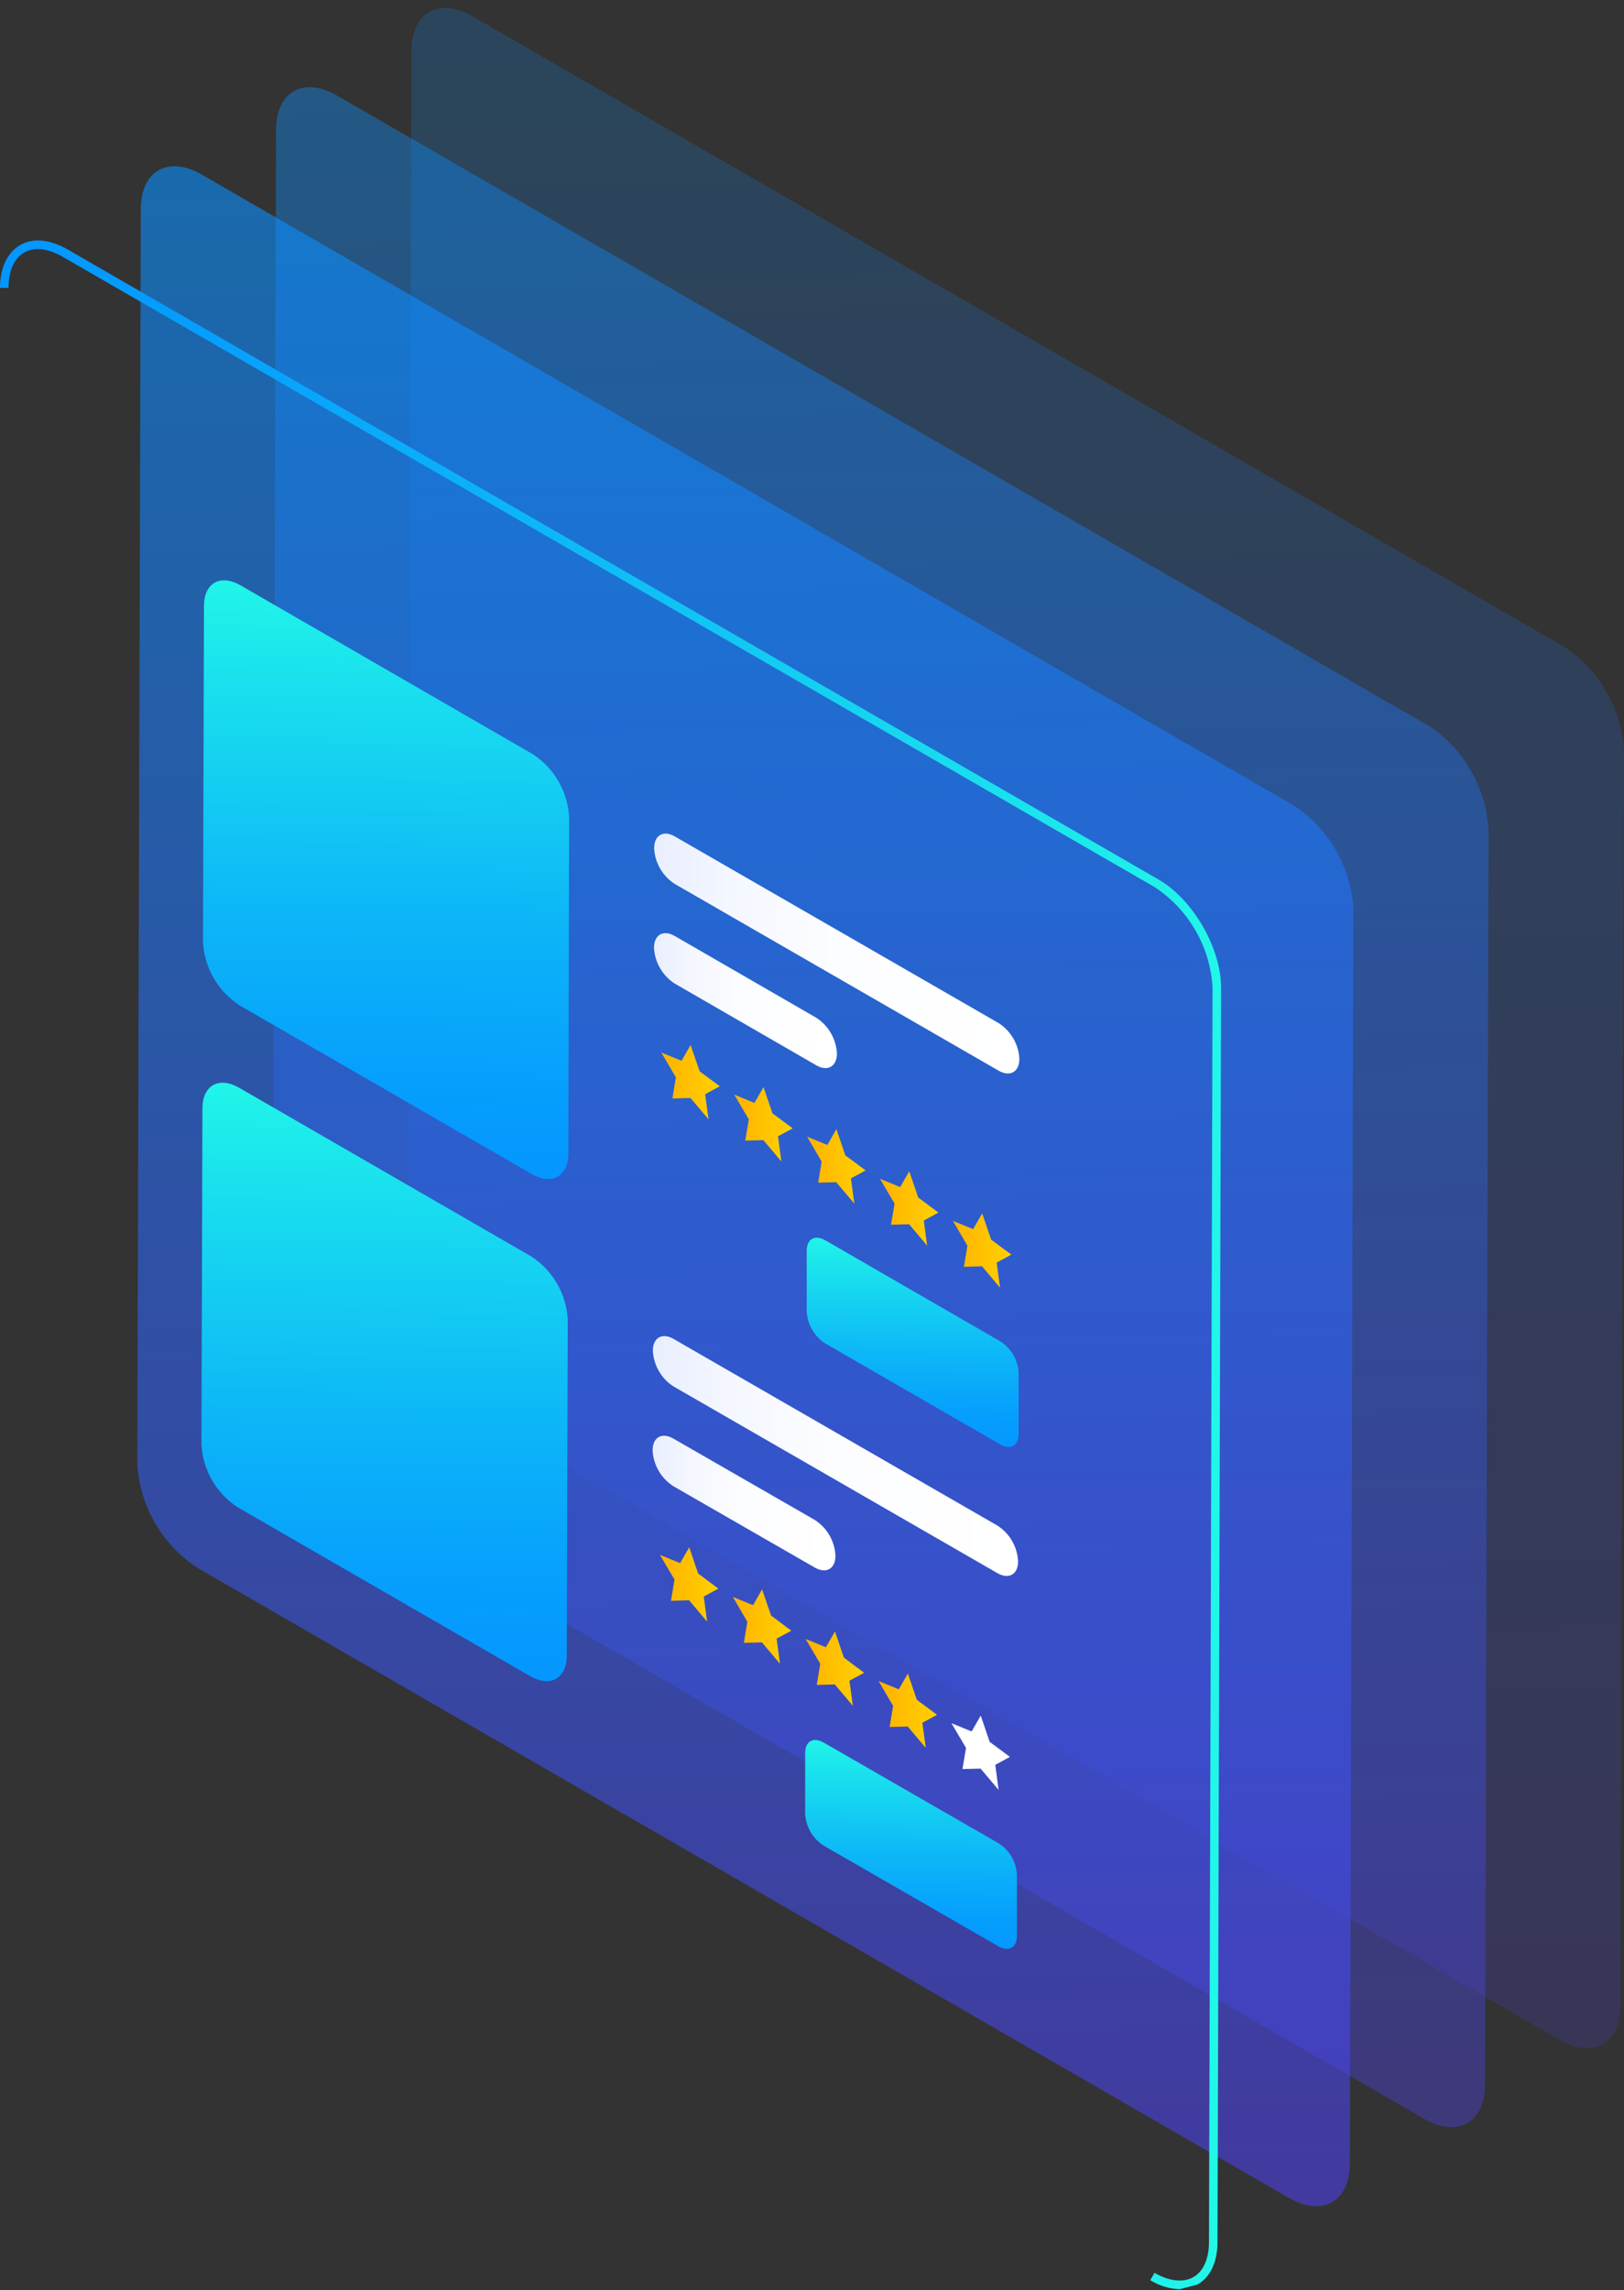<svg xmlns="http://www.w3.org/2000/svg" xmlns:xlink="http://www.w3.org/1999/xlink" width="200" height="282" viewBox="0 0 200 282" fill="none"><rect x="0" y="0" width="200" height="282" fill="#333333" stroke="none"/><g opacity="1"  transform="translate(0 0)  rotate(0)"><path id="Path" fill-rule="evenodd" fill="url(#linear_0)" opacity="0.2" d="M50.67 6.28L50.24 160.7C50.51 165.95 53.28 170.72 57.68 173.58L192.06 251.19C196.2 253.58 199.55 251.67 199.57 246.92L200 92.51C199.72 87.26 196.96 82.481 192.56 79.621L58.18 2.01C54.04 -0.38 50.69 1.53 50.67 6.28Z"></path><g opacity="0.4"  transform="translate(33 10)  rotate(0)"><path id="Path" fill-rule="evenodd" fill="url(#linear_1)" opacity="1" d="M0.99 6.015L0.56 160.415C0.83 165.665 3.6 170.465 8 173.355L142.38 250.925C146.52 253.315 149.86 251.405 149.89 246.655L150.32 92.235C150.04 87.005 147.28 82.205 142.88 79.345L8.5 1.765C4.38 -0.625 0.99 1.285 0.99 6.015Z"></path></g><g opacity="0.6"  transform="translate(16 20)  rotate(0)"><path id="Path" fill-rule="evenodd" fill="url(#linear_2)" opacity="1" d="M1.34 5.771L0.91 160.201C1.18 165.421 3.95 170.221 8.35 173.091L142.73 250.661C146.87 253.051 150.22 251.141 150.24 246.391L150.67 91.991C150.4 86.771 147.63 81.971 143.23 79.131L8.85 1.501C4.71 -0.889 1.36 1.021 1.34 5.771Z"></path></g><path id="Path" fill-rule="evenodd" fill="url(#linear_3)" opacity="1" d="M141.66 280.794C142.76 281.474 144 281.854 145.28 281.904L147.48 281.324C149.06 280.414 149.93 278.574 149.94 276.074L150.38 121.644C150.38 116.754 146.94 110.774 142.67 108.304L8.29 30.694C6.11 29.464 4 29.264 2.45 30.194C0.9 31.104 0 32.994 0 35.444L1.05 35.444C1.05 33.344 1.74 31.804 2.98 31.104C4.23 30.394 5.92 30.574 7.74 31.634L142.15 109.214C146.39 111.984 149.06 116.604 149.33 121.644L148.89 276.074C148.89 278.164 148.2 279.704 146.97 280.414C145.72 281.114 144.02 280.944 142.18 279.884L141.66 280.794Z"></path><path id="Path" fill-rule="evenodd" fill="url(#linear_4)" opacity="1" d="M29.63 72.083C27.12 70.653 25.12 71.783 25.12 74.643L25 115.993C25.16 119.163 26.83 122.053 29.48 123.793L65.48 144.573C68 146.003 70 144.853 70 142.003L70.09 100.643C69.92 97.483 68.26 94.593 65.61 92.873L29.63 72.083Z"></path><path id="Path" fill-rule="evenodd" fill="url(#linear_5)" opacity="1" d="M92.22 137.85L91.78 140.46L94.01 140.4L96.23 143.03L95.81 139.93L97.62 138.95L95.13 137.1L94.03 133.87L92.91 135.82L90.42 134.79L92.22 137.85Z"></path><path id="Path" fill-rule="evenodd" fill="url(#linear_6)" opacity="1" d="M88.64 133.77L86.16 131.92L85.05 128.69L83.93 130.63L81.44 129.61L83.24 132.67L82.81 135.27L85.03 135.21L87.26 137.84L86.84 134.75L88.64 133.77Z"></path><path id="Path" fill-rule="evenodd" fill="url(#linear_7)" opacity="1" d="M83.09 115.262C81.69 114.452 80.54 115.102 80.54 116.722C80.64 118.502 81.58 120.142 83.08 121.112L100.52 131.182C101.92 131.992 103.07 131.342 103.07 129.722C102.97 127.932 102.03 126.302 100.53 125.332L83.09 115.262Z"></path><path id="Path" fill-rule="evenodd" fill="url(#linear_8)" opacity="1" d="M83.11 103.007C81.7 102.187 80.56 102.847 80.56 104.457C80.65 106.247 81.59 107.877 83.09 108.847L122.98 131.847C124.39 132.657 125.54 131.997 125.54 130.387C125.45 128.607 124.5 126.977 123 125.997L83.11 103.007Z"></path><path id="Path" fill-rule="evenodd" fill="url(#linear_9)" opacity="1" d="M105.21 148.21L104.79 145.11L106.6 144.13L104.11 142.28L103 139.05L101.89 141L99.4 139.98L101.19 143.04L100.76 145.64L102.98 145.58L105.21 148.21Z"></path><path id="Path" fill-rule="evenodd" fill="url(#linear_10)" opacity="1" d="M115.57 149.32L113.08 147.47L111.98 144.23L110.86 146.18L108.37 145.16L110.17 148.22L109.73 150.82L111.96 150.76L114.18 153.39L113.77 150.3L115.57 149.32Z"></path><path id="Path" fill-rule="evenodd" fill="url(#linear_11)" opacity="1" d="M83.07 194.52L82.63 197.13L84.86 197.06L87.08 199.69L86.67 196.6L88.47 195.63L85.98 193.77L84.88 190.54L83.76 192.49L81.27 191.47L83.07 194.52Z"></path><path id="Path" fill-rule="evenodd" fill="url(#linear_12)" opacity="1" d="M93.85 195.72L92.74 197.67L90.25 196.65L92.04 199.71L91.61 202.31L93.83 202.25L96.06 204.88L95.64 201.78L97.45 200.81L94.96 198.95L93.85 195.72Z"></path><path id="Path" fill-rule="evenodd" fill="url(#linear_13)" opacity="1" d="M82.92 177.152C81.51 176.342 80.37 176.992 80.37 178.612C80.46 180.392 81.4 182.022 82.9 183.002L100.34 193.032C101.75 193.842 102.89 193.192 102.89 191.572C102.8 189.782 101.86 188.152 100.36 187.182L82.92 177.152Z"></path><path id="Path" fill-rule="evenodd" fill="url(#linear_14)" opacity="1" d="M82.95 164.882C81.55 164.072 80.4 164.722 80.4 166.342C80.5 168.122 81.43 169.752 82.93 170.722L122.83 193.722C124.24 194.532 125.38 193.882 125.38 192.272C125.29 190.482 124.35 188.842 122.84 187.872L82.95 164.882Z"></path><path id="Path" fill-rule="evenodd" fill="url(#linear_15)" opacity="1" d="M101.6 152.715C100.35 152.015 99.35 152.575 99.35 154.015L99.35 161.515C99.44 163.095 100.28 164.545 101.6 165.415L123.19 177.885C124.45 178.585 125.45 178.025 125.45 176.585L125.45 169.075C125.37 167.495 124.53 166.045 123.2 165.185L101.6 152.715Z"></path><path id="Path" fill-rule="evenodd" fill="url(#linear_16)" opacity="1" d="M123.16 158.57L122.74 155.48L124.55 154.5L122.06 152.65L120.96 149.42L119.84 151.36L117.35 150.34L119.14 153.4L118.71 156L120.94 155.94L123.16 158.57Z"></path><path id="Path" fill-rule="evenodd" fill="url(#linear_17)" opacity="1" d="M29.44 133.945C26.93 132.515 24.93 133.665 24.93 136.515L24.81 177.865C24.97 181.025 26.64 183.905 29.29 185.625L65.29 206.405C67.8 207.835 69.8 206.705 69.8 203.845L69.92 162.485C69.75 159.335 68.08 156.445 65.43 154.725L29.44 133.945Z"></path><path id="Path" fill-rule="evenodd" fill="url(#linear_18)" opacity="1" d="M102.81 207.43L105.03 210.06L104.61 206.97L106.42 205.99L103.93 204.13L102.83 200.91L101.71 202.85L99.22 201.83L101.02 204.89L100.58 207.49L102.81 207.43Z"></path><path id="Path" fill-rule="evenodd" style="fill:#FFFFFF" opacity="1" d="M118.53 217.85L120.76 217.79L122.98 220.42L122.57 217.33L124.37 216.35L121.88 214.5L120.78 211.27L119.66 213.22L117.17 212.2L118.97 215.25L118.53 217.85Z"></path><path id="Path" fill-rule="evenodd" fill="url(#linear_19)" opacity="1" d="M101.42 214.579C100.16 213.859 99.16 214.429 99.16 215.859L99.16 223.379C99.25 224.959 100.08 226.389 101.4 227.259L122.98 239.689C124.24 240.409 125.24 239.829 125.24 238.409L125.24 230.879C125.16 229.299 124.33 227.859 123 226.999L101.42 214.579Z"></path><path id="Path" fill-rule="evenodd" fill="url(#linear_20)" opacity="1" d="M113.59 212.15L115.4 211.17L112.91 209.32L111.81 206.09L110.69 208.03L108.2 207.01L109.99 210.07L109.56 212.67L111.79 212.61L114.01 215.24L113.59 212.15Z"></path></g><defs><linearGradient id="linear_0" x1="50%" y1="0.008%" x2="51%" y2="99.998%" gradientUnits="objectBoundingBox"><stop offset="0" stop-color="#0990FD" stop-opacity="1" /><stop offset="1" stop-color="#4C40E7" stop-opacity="1" /></linearGradient><linearGradient id="linear_1" x1="50.013%" y1="0.002%" x2="51.013%" y2="100%" gradientUnits="objectBoundingBox"><stop offset="0" stop-color="#0990FD" stop-opacity="1" /><stop offset="1" stop-color="#4C40E7" stop-opacity="1" /></linearGradient><linearGradient id="linear_2" x1="50%" y1="-0%" x2="51%" y2="99.998%" gradientUnits="objectBoundingBox"><stop offset="0" stop-color="#0990FD" stop-opacity="1" /><stop offset="1" stop-color="#4C40E7" stop-opacity="1" /></linearGradient><linearGradient id="linear_3" x1="0%" y1="50.001%" x2="100%" y2="50.001%" gradientUnits="objectBoundingBox"><stop offset="0" stop-color="#0396FF" stop-opacity="1" /><stop offset="0.17" stop-color="#069FFD" stop-opacity="1" /><stop offset="0.45" stop-color="#0DB7F7" stop-opacity="1" /><stop offset="0.81" stop-color="#19DFEE" stop-opacity="1" /><stop offset="1" stop-color="#21F7E8" stop-opacity="1" /></linearGradient><linearGradient id="linear_4" x1="49.989%" y1="99.994%" x2="50.989%" y2="0.022%" gradientUnits="objectBoundingBox"><stop offset="0" stop-color="#0396FF" stop-opacity="1" /><stop offset="0.17" stop-color="#069FFD" stop-opacity="1" /><stop offset="0.45" stop-color="#0DB7F7" stop-opacity="1" /><stop offset="0.81" stop-color="#19DFEE" stop-opacity="1" /><stop offset="1" stop-color="#21F7E8" stop-opacity="1" /></linearGradient><linearGradient id="linear_5" x1="0%" y1="50%" x2="100%" y2="50%" gradientUnits="objectBoundingBox"><stop offset="0" stop-color="#FFB200" stop-opacity="1" /><stop offset="1" stop-color="#FFD100" stop-opacity="1" /></linearGradient><linearGradient id="linear_6" x1="0.139%" y1="49.945%" x2="100%" y2="49.945%" gradientUnits="objectBoundingBox"><stop offset="0" stop-color="#FFB200" stop-opacity="1" /><stop offset="1" stop-color="#FFD100" stop-opacity="1" /></linearGradient><linearGradient id="linear_7" x1="0%" y1="50%" x2="100%" y2="50%" gradientUnits="objectBoundingBox"><stop offset="0" stop-color="#E9EEFF" stop-opacity="1" /><stop offset="0.2" stop-color="#F4F7FF" stop-opacity="1" /><stop offset="0.5" stop-color="#FCFDFF" stop-opacity="1" /><stop offset="1" stop-color="#FFFFFF" stop-opacity="1" /></linearGradient><linearGradient id="linear_8" x1="0.044%" y1="50.011%" x2="100.044%" y2="50.011%" gradientUnits="objectBoundingBox"><stop offset="0" stop-color="#E9EEFF" stop-opacity="1" /><stop offset="0.2" stop-color="#F4F7FF" stop-opacity="1" /><stop offset="0.5" stop-color="#FCFDFF" stop-opacity="1" /><stop offset="1" stop-color="#FFFFFF" stop-opacity="1" /></linearGradient><linearGradient id="linear_9" x1="0%" y1="50%" x2="100%" y2="50%" gradientUnits="objectBoundingBox"><stop offset="0" stop-color="#FFB200" stop-opacity="1" /><stop offset="1" stop-color="#FFD100" stop-opacity="1" /></linearGradient><linearGradient id="linear_10" x1="0%" y1="50%" x2="100%" y2="50%" gradientUnits="objectBoundingBox"><stop offset="0" stop-color="#FFB200" stop-opacity="1" /><stop offset="1" stop-color="#FFD100" stop-opacity="1" /></linearGradient><linearGradient id="linear_11" x1="0%" y1="50.055%" x2="100%" y2="50.055%" gradientUnits="objectBoundingBox"><stop offset="0" stop-color="#FFB200" stop-opacity="1" /><stop offset="1" stop-color="#FFD100" stop-opacity="1" /></linearGradient><linearGradient id="linear_12" x1="0%" y1="50%" x2="100%" y2="50%" gradientUnits="objectBoundingBox"><stop offset="0" stop-color="#FFB200" stop-opacity="1" /><stop offset="1" stop-color="#FFD100" stop-opacity="1" /></linearGradient><linearGradient id="linear_13" x1="0%" y1="49.879%" x2="100%" y2="49.879%" gradientUnits="objectBoundingBox"><stop offset="0" stop-color="#E9EEFF" stop-opacity="1" /><stop offset="0.2" stop-color="#F4F7FF" stop-opacity="1" /><stop offset="0.5" stop-color="#FCFDFF" stop-opacity="1" /><stop offset="1" stop-color="#FFFFFF" stop-opacity="1" /></linearGradient><linearGradient id="linear_14" x1="-9.4781156393077e-14%" y1="49.932%" x2="100%" y2="49.932%" gradientUnits="objectBoundingBox"><stop offset="0" stop-color="#E9EEFF" stop-opacity="1" /><stop offset="0.2" stop-color="#F4F7FF" stop-opacity="1" /><stop offset="0.5" stop-color="#FCFDFF" stop-opacity="1" /><stop offset="1" stop-color="#FFFFFF" stop-opacity="1" /></linearGradient><linearGradient id="linear_15" x1="49.962%" y1="99.981%" x2="50.962%" y2="-0.019%" gradientUnits="objectBoundingBox"><stop offset="0" stop-color="#0396FF" stop-opacity="1" /><stop offset="0.17" stop-color="#069FFD" stop-opacity="1" /><stop offset="0.45" stop-color="#0DB7F7" stop-opacity="1" /><stop offset="0.81" stop-color="#19DFEE" stop-opacity="1" /><stop offset="1" stop-color="#21F7E8" stop-opacity="1" /></linearGradient><linearGradient id="linear_16" x1="0%" y1="49.945%" x2="100%" y2="49.945%" gradientUnits="objectBoundingBox"><stop offset="0" stop-color="#FFB200" stop-opacity="1" /><stop offset="1" stop-color="#FFD100" stop-opacity="1" /></linearGradient><linearGradient id="linear_17" x1="50.011%" y1="100.005%" x2="51.011%" y2="-0.007%" gradientUnits="objectBoundingBox"><stop offset="0" stop-color="#0396FF" stop-opacity="1" /><stop offset="0.17" stop-color="#069FFD" stop-opacity="1" /><stop offset="0.45" stop-color="#0DB7F7" stop-opacity="1" /><stop offset="0.81" stop-color="#19DFEE" stop-opacity="1" /><stop offset="1" stop-color="#21F7E8" stop-opacity="1" /></linearGradient><linearGradient id="linear_18" x1="0%" y1="49.945%" x2="100%" y2="49.945%" gradientUnits="objectBoundingBox"><stop offset="0" stop-color="#FFB200" stop-opacity="1" /><stop offset="1" stop-color="#FFD100" stop-opacity="1" /></linearGradient><linearGradient id="linear_19" x1="50.077%" y1="100.157%" x2="51.077%" y2="0.006%" gradientUnits="objectBoundingBox"><stop offset="0" stop-color="#0396FF" stop-opacity="1" /><stop offset="0.17" stop-color="#069FFD" stop-opacity="1" /><stop offset="0.45" stop-color="#0DB7F7" stop-opacity="1" /><stop offset="0.81" stop-color="#19DFEE" stop-opacity="1" /><stop offset="1" stop-color="#21F7E8" stop-opacity="1" /></linearGradient><linearGradient id="linear_20" x1="0%" y1="50.055%" x2="100%" y2="50.055%" gradientUnits="objectBoundingBox"><stop offset="0" stop-color="#FFB200" stop-opacity="1" /><stop offset="1" stop-color="#FFD100" stop-opacity="1" /></linearGradient></defs></svg>
